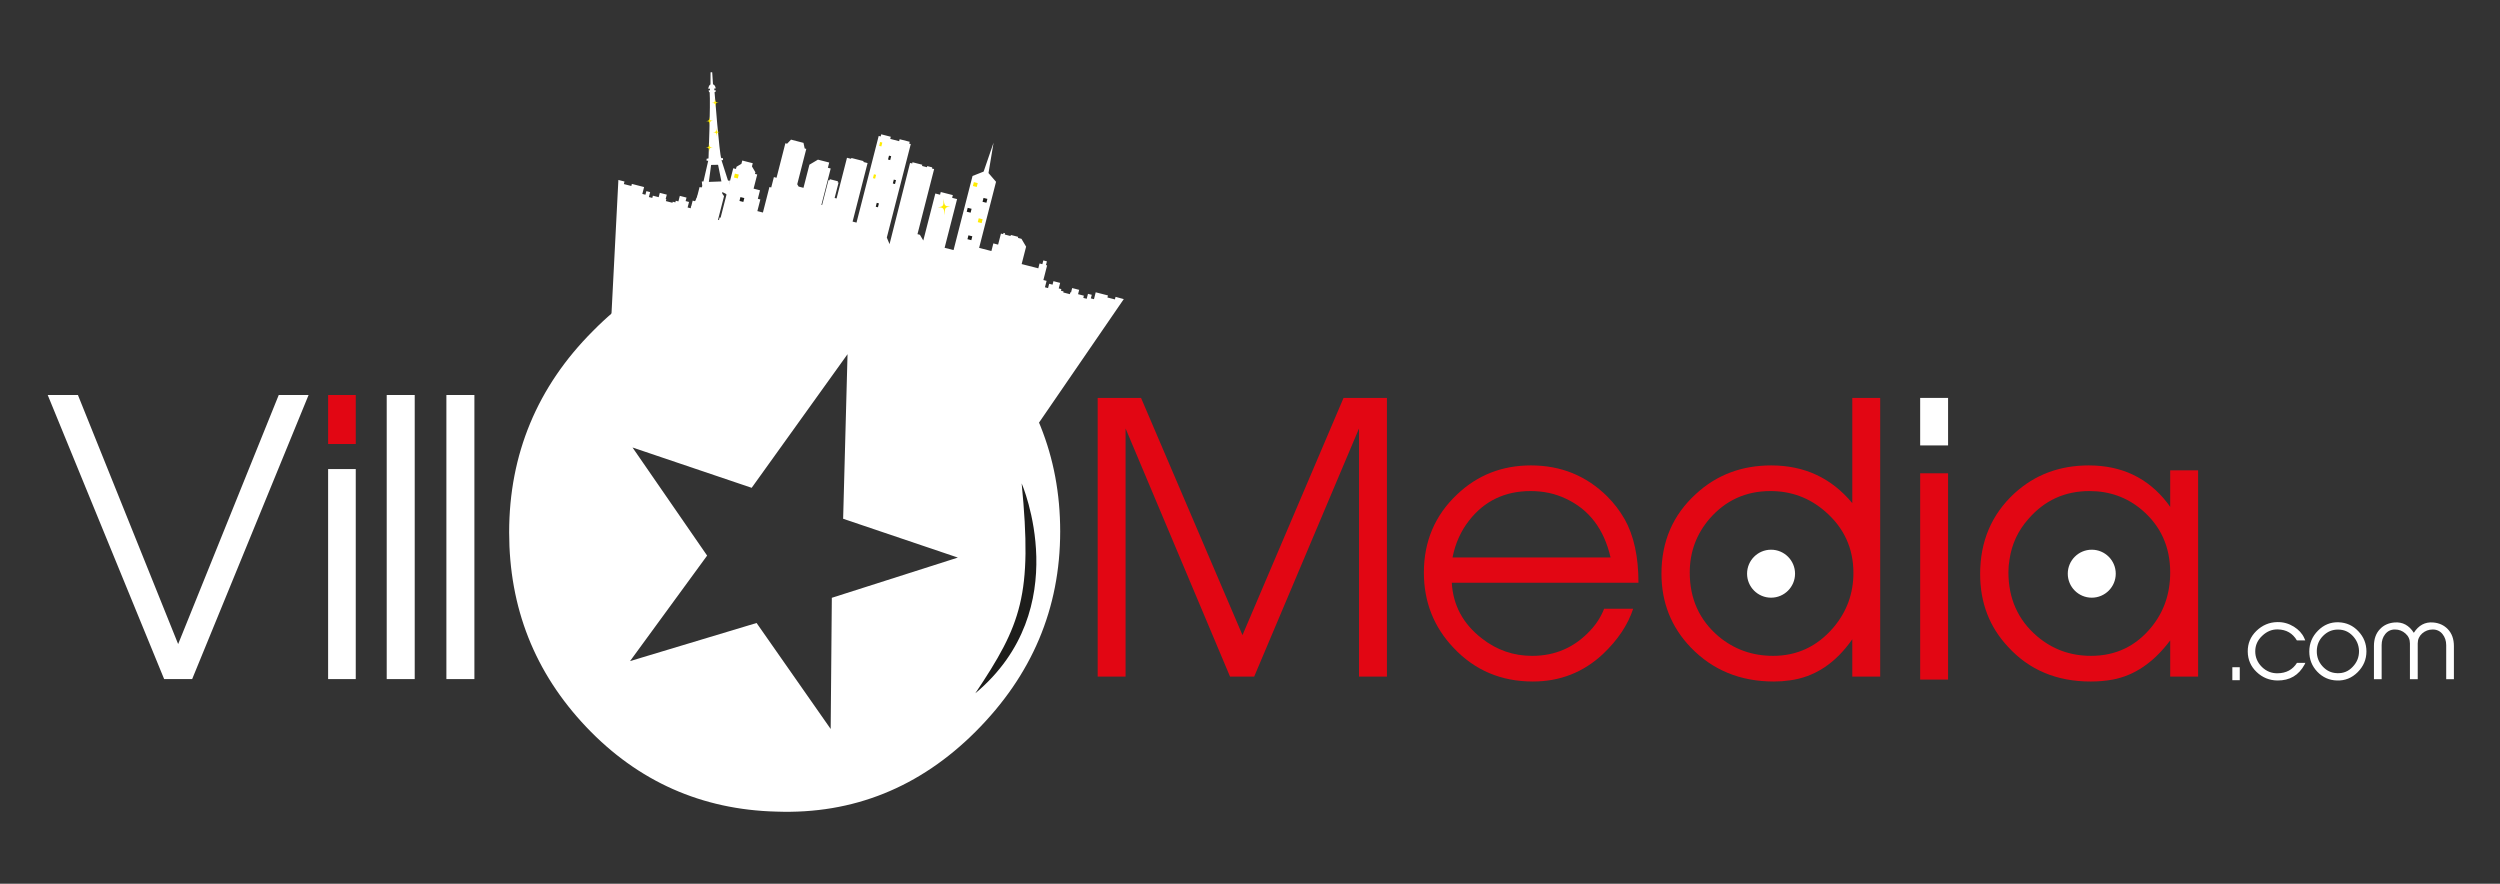 <?xml version="1.0" encoding="utf-8"?>
<!-- Generator: Adobe Illustrator 16.0.0, SVG Export Plug-In . SVG Version: 6.00 Build 0)  -->
<!DOCTYPE svg PUBLIC "-//W3C//DTD SVG 1.1//EN" "http://www.w3.org/Graphics/SVG/1.1/DTD/svg11.dtd">
<svg version="1.1" id="Calque_1" xmlns="http://www.w3.org/2000/svg" xmlns:xlink="http://www.w3.org/1999/xlink" x="0px" y="0px"
	 width="841.9px" height="297.6px" viewBox="0 0 841.9 297.6" enable-background="new 0 0 841.9 297.6" xml:space="preserve">
<rect x="0" y="0" width="841.9" height="297.6" fill="#333333" stroke="none"/>
<g>
	<g>
		<path fill="#FFFFFF" d="M754.258,229.063h-2.496v-4.367h2.496V229.063z"/>
		<path fill="#FFFFFF" d="M776.094,223.777c-1.97,3.645-5.023,5.418-9.128,5.385c-2.726-0.032-5.058-0.984-7.027-2.856
			c-1.971-1.872-2.955-4.171-2.988-6.863c-0.033-2.726,0.92-5.023,2.89-6.961c2.003-1.938,4.367-2.956,7.126-2.988
			c1.97-0.033,3.809,0.492,5.517,1.543c1.608,1.019,2.791,2.266,3.48,3.81l0.361,0.82h-2.824c-1.412-2.396-3.546-3.645-6.437-3.71
			c-1.937-0.033-3.645,0.656-5.188,2.102c-1.609,1.478-2.397,3.251-2.397,5.286c0,2.036,0.755,3.776,2.233,5.254
			c1.478,1.445,3.25,2.168,5.286,2.135c2.923-0.033,5.09-1.215,6.535-3.514h2.823L776.094,223.777z"/>
		<path fill="#FFFFFF" d="M793.963,226.37c-1.938,1.938-4.269,2.89-6.961,2.791c-2.595-0.065-4.827-1.051-6.634-2.955
			c-1.806-1.904-2.692-4.17-2.692-6.797c0-2.726,0.985-5.09,2.923-7.027c1.937-1.971,4.269-2.923,6.961-2.824
			c2.595,0.099,4.827,1.084,6.633,3.021c1.807,1.904,2.726,4.17,2.726,6.797C796.918,222.069,795.933,224.401,793.963,226.37z
			 M787.034,226.698c2.069,0.099,3.81-0.591,5.254-2.134c1.478-1.544,2.167-3.316,2.135-5.386c-0.065-1.97-0.788-3.645-2.135-5.057
			s-2.955-2.102-4.859-2.102c-2.003-0.033-3.678,0.689-5.09,2.102s-2.102,3.087-2.135,5.09c-0.032,1.97,0.591,3.711,1.938,5.188
			S785.096,226.633,787.034,226.698z"/>
		<path fill="#FFFFFF" d="M826.377,228.735h-2.594v-11.493c0-1.444-0.427-2.692-1.248-3.71c-0.82-1.019-1.938-1.544-3.283-1.544
			c-1.379,0-2.562,0.46-3.579,1.347c-0.985,0.887-1.478,2.003-1.478,3.35v12.051h-2.627v-12.051c0-1.347-0.493-2.463-1.511-3.35
			c-0.985-0.887-2.167-1.347-3.547-1.347c-1.346,0-2.43,0.525-3.251,1.544c-0.82,1.018-1.215,2.232-1.215,3.71v11.493h-2.594
			v-11.197c0-2.331,0.656-4.236,2.003-5.647c1.248-1.347,2.89-2.102,4.926-2.267c2.726-0.229,4.893,0.952,6.502,3.481
			c1.608-2.529,3.776-3.711,6.501-3.481c2.036,0.165,3.678,0.92,4.959,2.267c1.346,1.411,2.035,3.316,2.035,5.647V228.735z"/>
	</g>
	<path fill="#FFFFFF" d="M64.71,228.689h-9.432l-39.211-95.668h10.175l33.751,83.88l33.874-83.88h10.052L64.71,228.689z"/>
	<path fill="#FFFFFF" d="M119.804,228.689h-9.307v-70.727h9.307V228.689z"/>
	<path fill="#FFFFFF" d="M139.659,228.689h-9.431v-95.668h9.431V228.689z"/>
	<path fill="#FFFFFF" d="M159.759,228.689h-9.43v-95.668h9.43V228.689z"/>
	<rect x="110.498" y="133.021" fill="#E20613" width="9.307" height="16.505"/>
	<g>
		<g>
			<path fill="#FFFFFF" d="M330.742,113.396c-17.414-18.684-38.946-28.182-63.961-29.132c-25.966-0.952-48.453,8.231-67.137,27.235
				c-18.685,18.683-28.183,41.483-28.183,67.77c0,25.329,8.548,47.18,25.967,65.549c17.419,18.365,38.95,27.865,63.966,28.497
				c25.969,0.95,48.449-8.235,67.133-26.918c19.003-18.998,28.501-41.484,28.501-67.447
				C357.028,153.615,348.162,131.767,330.742,113.396z M280.126,201.314l-0.387,44.179l-24.953-35.694l-42.615,12.833l25.958-35.528
				l-25.125-36.407l40.128,13.579l32.284-45l-1.482,55.423l38.635,13.071L280.126,201.314z"/>
		</g>
	</g>
	<path fill-rule="evenodd" clip-rule="evenodd" fill="#1D1D1B" d="M344.054,162.777c0,0,18.363,42.237-15.609,70.7
		C343.969,210.274,347.726,200.422,344.054,162.777z"/>
	<polygon fill-rule="evenodd" clip-rule="evenodd" fill="#FFFFFF" points="378.444,100.724 375.677,99.971 375.455,100.828 
		372.936,100.183 373.114,99.492 368.992,98.434 368.4,100.753 367.351,100.484 367.662,99.275 366.386,98.95 365.963,100.616 
		364.815,100.323 365.009,99.573 363.047,99.072 363.423,97.606 361.062,97.005 360.69,98.47 360.463,98.408 360.292,99.062 
		358.068,98.492 358.163,98.132 357.277,97.906 357.421,97.351 356.539,97.125 357.015,95.264 354.757,94.685 354.456,95.861 
		353.311,95.569 352.943,97.016 351.896,96.747 352.448,94.58 351.368,94.306 352.629,89.373 352.238,89.275 352.56,88.01 
		351.351,87.698 351.026,88.965 350.078,88.723 349.661,90.364 347.927,89.919 344.051,88.928 345.551,83.065 343.982,80.417 
		342.795,80.118 342.886,79.758 340.407,79.123 340.315,79.483 338.355,78.979 338.463,78.556 337.939,78.421 337.832,78.849 
		337.078,78.654 336.125,82.377 334.521,81.965 333.864,84.535 329.728,83.476 333.313,69.479 335.426,61.219 332.886,58.281 
		334.594,48.042 331.248,57.782 327.509,59.263 326.709,62.392 322.356,79.394 321.122,84.218 318.109,83.448 322.308,67.043 
		320.64,66.617 320.878,65.7 316.81,64.663 316.578,65.573 314.982,65.165 310.931,80.993 309.785,79.068 308.969,78.857 
		314.579,56.935 313.843,56.742 313.939,56.365 312.255,55.932 312.156,56.315 310.496,55.888 310.597,55.481 307.282,54.637 
		307.214,55.059 306.475,54.869 299.564,82.211 298.644,80.002 306.713,48.512 306.186,48.379 306.348,47.748 302.96,46.882 
		302.791,47.545 299.797,46.771 299.981,46.053 296.759,45.229 296.576,45.946 295.911,45.778 288.437,74.966 287.119,74.627 
		292.167,54.911 290.745,54.546 290.818,54.252 286.7,53.198 286.627,53.49 285.23,53.133 281.723,66.833 281.07,66.665 
		282.395,61.491 282.091,61.414 282.185,61.045 279.461,60.348 279.358,60.74 279,60.635 276.844,69.055 276.61,68.996 
		279.746,56.742 278.795,56.497 279.246,54.734 275.448,53.762 272.579,55.462 270.58,63.253 268.941,62.829 268.476,62.05 
		271.523,50.144 270.988,50 270.583,48.107 266.381,47.022 265.061,48.396 264.484,48.24 261.507,59.866 260.611,59.639 
		259.718,63.132 259.115,62.98 256.92,71.571 255.051,71.09 256.055,67.171 255.207,66.956 255.941,64.08 253.783,63.529 
		255.002,58.759 254.248,58.568 254.391,58.01 253.225,56.043 253.499,54.965 249.969,54.061 249.681,55.168 248.041,56.142 
		247.845,56.893 246.931,56.66 242.67,73.317 242.342,73.233 242.116,74.114 241.79,74.03 243.828,66.061 243.242,65.217 
		242.953,62.95 240.826,62.406 239.219,63.907 238.566,63.74 235.59,62.983 234.349,67.834 233.267,67.56 232.607,70.138 
		231.558,69.873 232.039,68.009 230.892,67.717 231.194,66.539 228.937,65.961 228.457,67.827 227.575,67.599 227.435,68.156 
		226.552,67.929 226.461,68.287 224.232,67.718 224.402,67.062 224.173,67.006 224.547,65.543 222.192,64.942 221.819,66.401 
		219.859,65.9 219.666,66.654 218.519,66.36 218.945,64.696 217.667,64.367 217.359,65.573 216.311,65.311 216.904,62.99 
		212.786,61.934 212.607,62.629 210.09,61.987 210.308,61.127 208.248,60.599 204.803,127.431 209.994,127.641 217.894,129.771 
		260.28,140.092 285.816,111.774 331.248,169.509 	"/>
	
		<rect x="327.824" y="61.383" transform="matrix(0.97 0.243 -0.243 0.97 24.884 -77.873)" fill="#FFEC00" width="1.344" height="1.348"/>
	
		<rect x="296.075" y="47.872" transform="matrix(0.971 0.241 -0.241 0.971 20.44 -70.02)" fill="#FFEC00" width="0.758" height="1.349"/>
	
		<rect x="294.259" y="58.673" transform="matrix(0.97 0.242 -0.242 0.97 23.07 -69.433)" fill="#FFEC00" width="0.756" height="1.347"/>
	
		<rect x="300.938" y="60.677" transform="matrix(0.97 0.241 -0.241 0.97 23.71 -70.901)" fill="#1D1D1B" width="0.757" height="1.348"/>
	
		<rect x="299.335" y="52.393" transform="matrix(0.97 0.242 -0.242 0.97 21.703 -70.845)" fill="#1D1D1B" width="0.756" height="1.349"/>
	
		<rect x="295.061" y="68.424" transform="matrix(0.97 0.243 -0.243 0.97 25.667 -69.76)" fill="#1D1D1B" width="0.755" height="1.347"/>
	
		<rect x="247.343" y="58.54" transform="matrix(0.97 0.243 -0.243 0.97 21.787 -58.425)" fill="#FFEC00" width="1.348" height="1.348"/>
	
		<rect x="329.363" y="73.77" transform="matrix(0.97 0.243 -0.243 0.97 28.043 -78.088)" fill="#FFEC00" width="1.348" height="1.346"/>
	
		<rect x="331.078" y="66.701" transform="matrix(0.97 0.243 -0.243 0.97 26.272 -78.503)" fill="#1D1D1B" width="1.344" height="1.348"/>
	
		<rect x="249.077" y="66.424" transform="matrix(0.97 0.245 -0.245 0.97 24.018 -59.086)" fill="#1D1D1B" width="1.349" height="1.344"/>
	
		<rect x="325.783" y="70.159" transform="matrix(0.97 0.242 -0.242 0.97 26.849 -76.905)" fill="#1D1D1B" width="1.348" height="1.349"/>
	
		<rect x="325.889" y="79.512" transform="matrix(0.97 0.243 -0.243 0.97 29.336 -77.07)" fill="#1D1D1B" width="1.348" height="1.346"/>
	<g>
		<path fill="#FFEC00" d="M317.717,66.9c0.34,2.479,0.451,2.603,2.402,2.63c-1.922,0.296-2.012,0.437-1.924,2.93
			c-0.34-2.479-0.453-2.604-2.404-2.634C317.715,69.535,317.805,69.399,317.717,66.9z"/>
	</g>
	<g>
		<g>
			<path fill="#FFFFFF" d="M250.18,69.812l-0.011-0.47l-0.356-0.229l-4.085-6.661l0.084-1.644l-0.646,0.014l-2.206-6.882
				l0.527-0.011l-0.014-0.647c0,0,0,0-0.59-0.044c-0.613-1.219-2.252-22.206-2.252-22.206l0.323-0.078l0.091-0.547l-0.486-0.021
				l-0.012-0.585c0,0,0,0,0.469-0.012c-0.144-1.229-0.912-1.39-0.912-1.39l-0.264-4.061l-0.554,0.013c0,0-0.046,3.195-0.027,4.079
				c-0.654,0.344-0.738,1.447-0.738,1.447l0.549-0.014l0.012,0.554l-0.44,0.007l0.124,0.55c0,0,0,0,0.224,0.104
				c0.309,3.96-0.391,22.271-0.391,22.271l-0.658,0.127l0.012,0.661c0,0,0,0,0.551-0.014c-0.098,0.556-1.606,6.979-1.606,6.979
				l-0.552,0.014l0.143,1.54l-3.157,6.681l-0.656,0.235l0.014,0.552l3.523-0.003c0,0-0.153-1.522,0.073-2
				c0.889-2.25,2.21-3.513,5.382-3.583c3.168-0.07,4.277,2.313,4.645,3.011c0.369,0.695,0.229,2.345,0.229,2.345L250.18,69.812z
				 M238.716,61.259l0.755-5.717l2.35-0.05l1.121,5.61L238.716,61.259z"/>
		</g>
	</g>
	<g>
		<path fill="#FFEC00" d="M238.73,48.172c0.187,1.349,0.248,1.417,1.308,1.432c-1.046,0.161-1.094,0.236-1.046,1.593
			c-0.185-1.348-0.246-1.416-1.309-1.432C238.73,49.606,238.78,49.532,238.73,48.172z"/>
	</g>
	<g>
		<path fill="#FFEC00" d="M241.154,43.011c0.186,1.349,0.248,1.417,1.307,1.432c-1.045,0.161-1.094,0.236-1.045,1.593
			c-0.186-1.348-0.246-1.416-1.31-1.432C241.154,44.445,241.203,44.371,241.154,43.011z"/>
	</g>
	<g>
		<path fill="#FFEC00" d="M238.823,39.214c0.187,1.348,0.248,1.416,1.308,1.432c-1.046,0.161-1.094,0.236-1.046,1.593
			c-0.185-1.349-0.246-1.417-1.31-1.432C238.823,40.648,238.873,40.574,238.823,39.214z"/>
	</g>
	<g>
		<path fill="#FFEC00" d="M240.721,33.086c0.187,1.348,0.248,1.416,1.308,1.432c-1.046,0.16-1.094,0.235-1.046,1.593
			c-0.185-1.349-0.246-1.417-1.31-1.433C240.721,34.52,240.771,34.446,240.721,33.086z"/>
	</g>
</g>
<g>
	<g>
		<path fill="#E20613" d="M369.652,227.854V134h14.605l34.163,79.883L452.456,134h14.604v93.854h-9.397v-83.566l-35.306,83.566
			h-8.129l-35.179-83.566v83.566H369.652z"/>
		<path fill="#E20613" d="M551.768,196.231h-62.864c0.422,7.619,3.81,13.887,10.16,18.795c4.994,3.896,10.623,5.843,16.891,5.843
			c7.703,0,14.18-2.794,19.431-8.382c2.115-2.201,3.725-4.699,4.826-7.493h9.779c-1.778,5.419-5.166,10.499-10.16,15.239
			c-6.604,6.182-14.479,9.271-23.622,9.271c-10.668,0-19.559-3.766-26.67-11.303c-6.689-7.027-10.033-15.494-10.033-25.4
			c0-10.497,3.725-19.26,11.176-26.289c6.858-6.519,15.154-9.779,24.893-9.779c10.074,0,18.625,3.473,25.653,10.414
			c2.286,2.287,4.233,4.826,5.843,7.621C550.201,180.272,551.768,187.426,551.768,196.231z M489.158,187.721h53.213
			c-2.203-9.566-7.239-16.17-15.113-19.812c-3.556-1.692-7.493-2.54-11.811-2.54c-8.637,0-15.538,3.302-20.701,9.906
			C491.951,178.831,490.088,182.981,489.158,187.721z"/>
		<path fill="#E20613" d="M633.175,134v93.854h-9.398V215.28c-5.673,8.129-12.699,12.742-21.082,13.844
			c-1.694,0.254-3.473,0.381-5.334,0.381c-11.261,0-20.573-3.811-27.939-11.43c-6.604-6.858-9.906-15.154-9.906-24.893
			c0-10.836,3.852-19.768,11.557-26.797c6.941-6.434,15.409-9.652,25.4-9.652c11.176,0,20.276,4.235,27.305,12.701V134H633.175z
			 M596.218,165.369c-8.299,0-15.157,3.133-20.574,9.398c-4.403,5.164-6.604,11.176-6.604,18.033c0,8.807,3.216,15.961,9.651,21.463
			c5.249,4.404,11.387,6.604,18.415,6.604c8.043,0,14.773-3.132,20.193-9.397c4.572-5.334,6.857-11.514,6.857-18.543
			c0-8.297-3.175-15.196-9.524-20.701C609.382,167.655,603.244,165.369,596.218,165.369z"/>
		<path fill="#FFFFFF" d="M646.636,150.002V134h9.398v16.002H646.636z"/>
		<path fill="#E20613" d="M740.235,158.384v69.47h-9.398v-12.192c-5.588,7.451-12.064,11.854-19.431,13.208
			c-2.286,0.422-4.743,0.635-7.366,0.635c-11.43,0-20.701-3.893-27.812-11.684c-6.267-6.688-9.398-14.859-9.398-24.512
			c0-11.005,3.852-20.065,11.557-27.178c6.858-6.265,15.196-9.398,25.02-9.398c11.091,0,19.896,4.191,26.416,12.574l1.016,1.396
			v-12.319H740.235z M703.659,165.369c-8.299,0-15.156,3.133-20.574,9.398c-3.473,3.895-5.588,8.426-6.35,13.588
			c-0.254,1.441-0.381,2.88-0.381,4.318c0,8.891,3.216,16.088,9.651,21.59c5.164,4.404,11.218,6.604,18.161,6.604
			c8.297,0,15.069-3.217,20.32-9.652c4.232-5.163,6.35-11.303,6.35-18.415c0-8.636-3.175-15.662-9.524-21.082
			C716.315,167.487,710.431,165.369,703.659,165.369z"/>
	</g>
	<rect x="646.636" y="159.384" fill="#E20613" width="9.398" height="69.47"/>
	<circle fill="#FFFFFF" cx="596.422" cy="193.197" r="8.078"/>
	<circle fill="#FFFFFF" cx="704.422" cy="193.197" r="8.078"/>
</g>
</svg>

